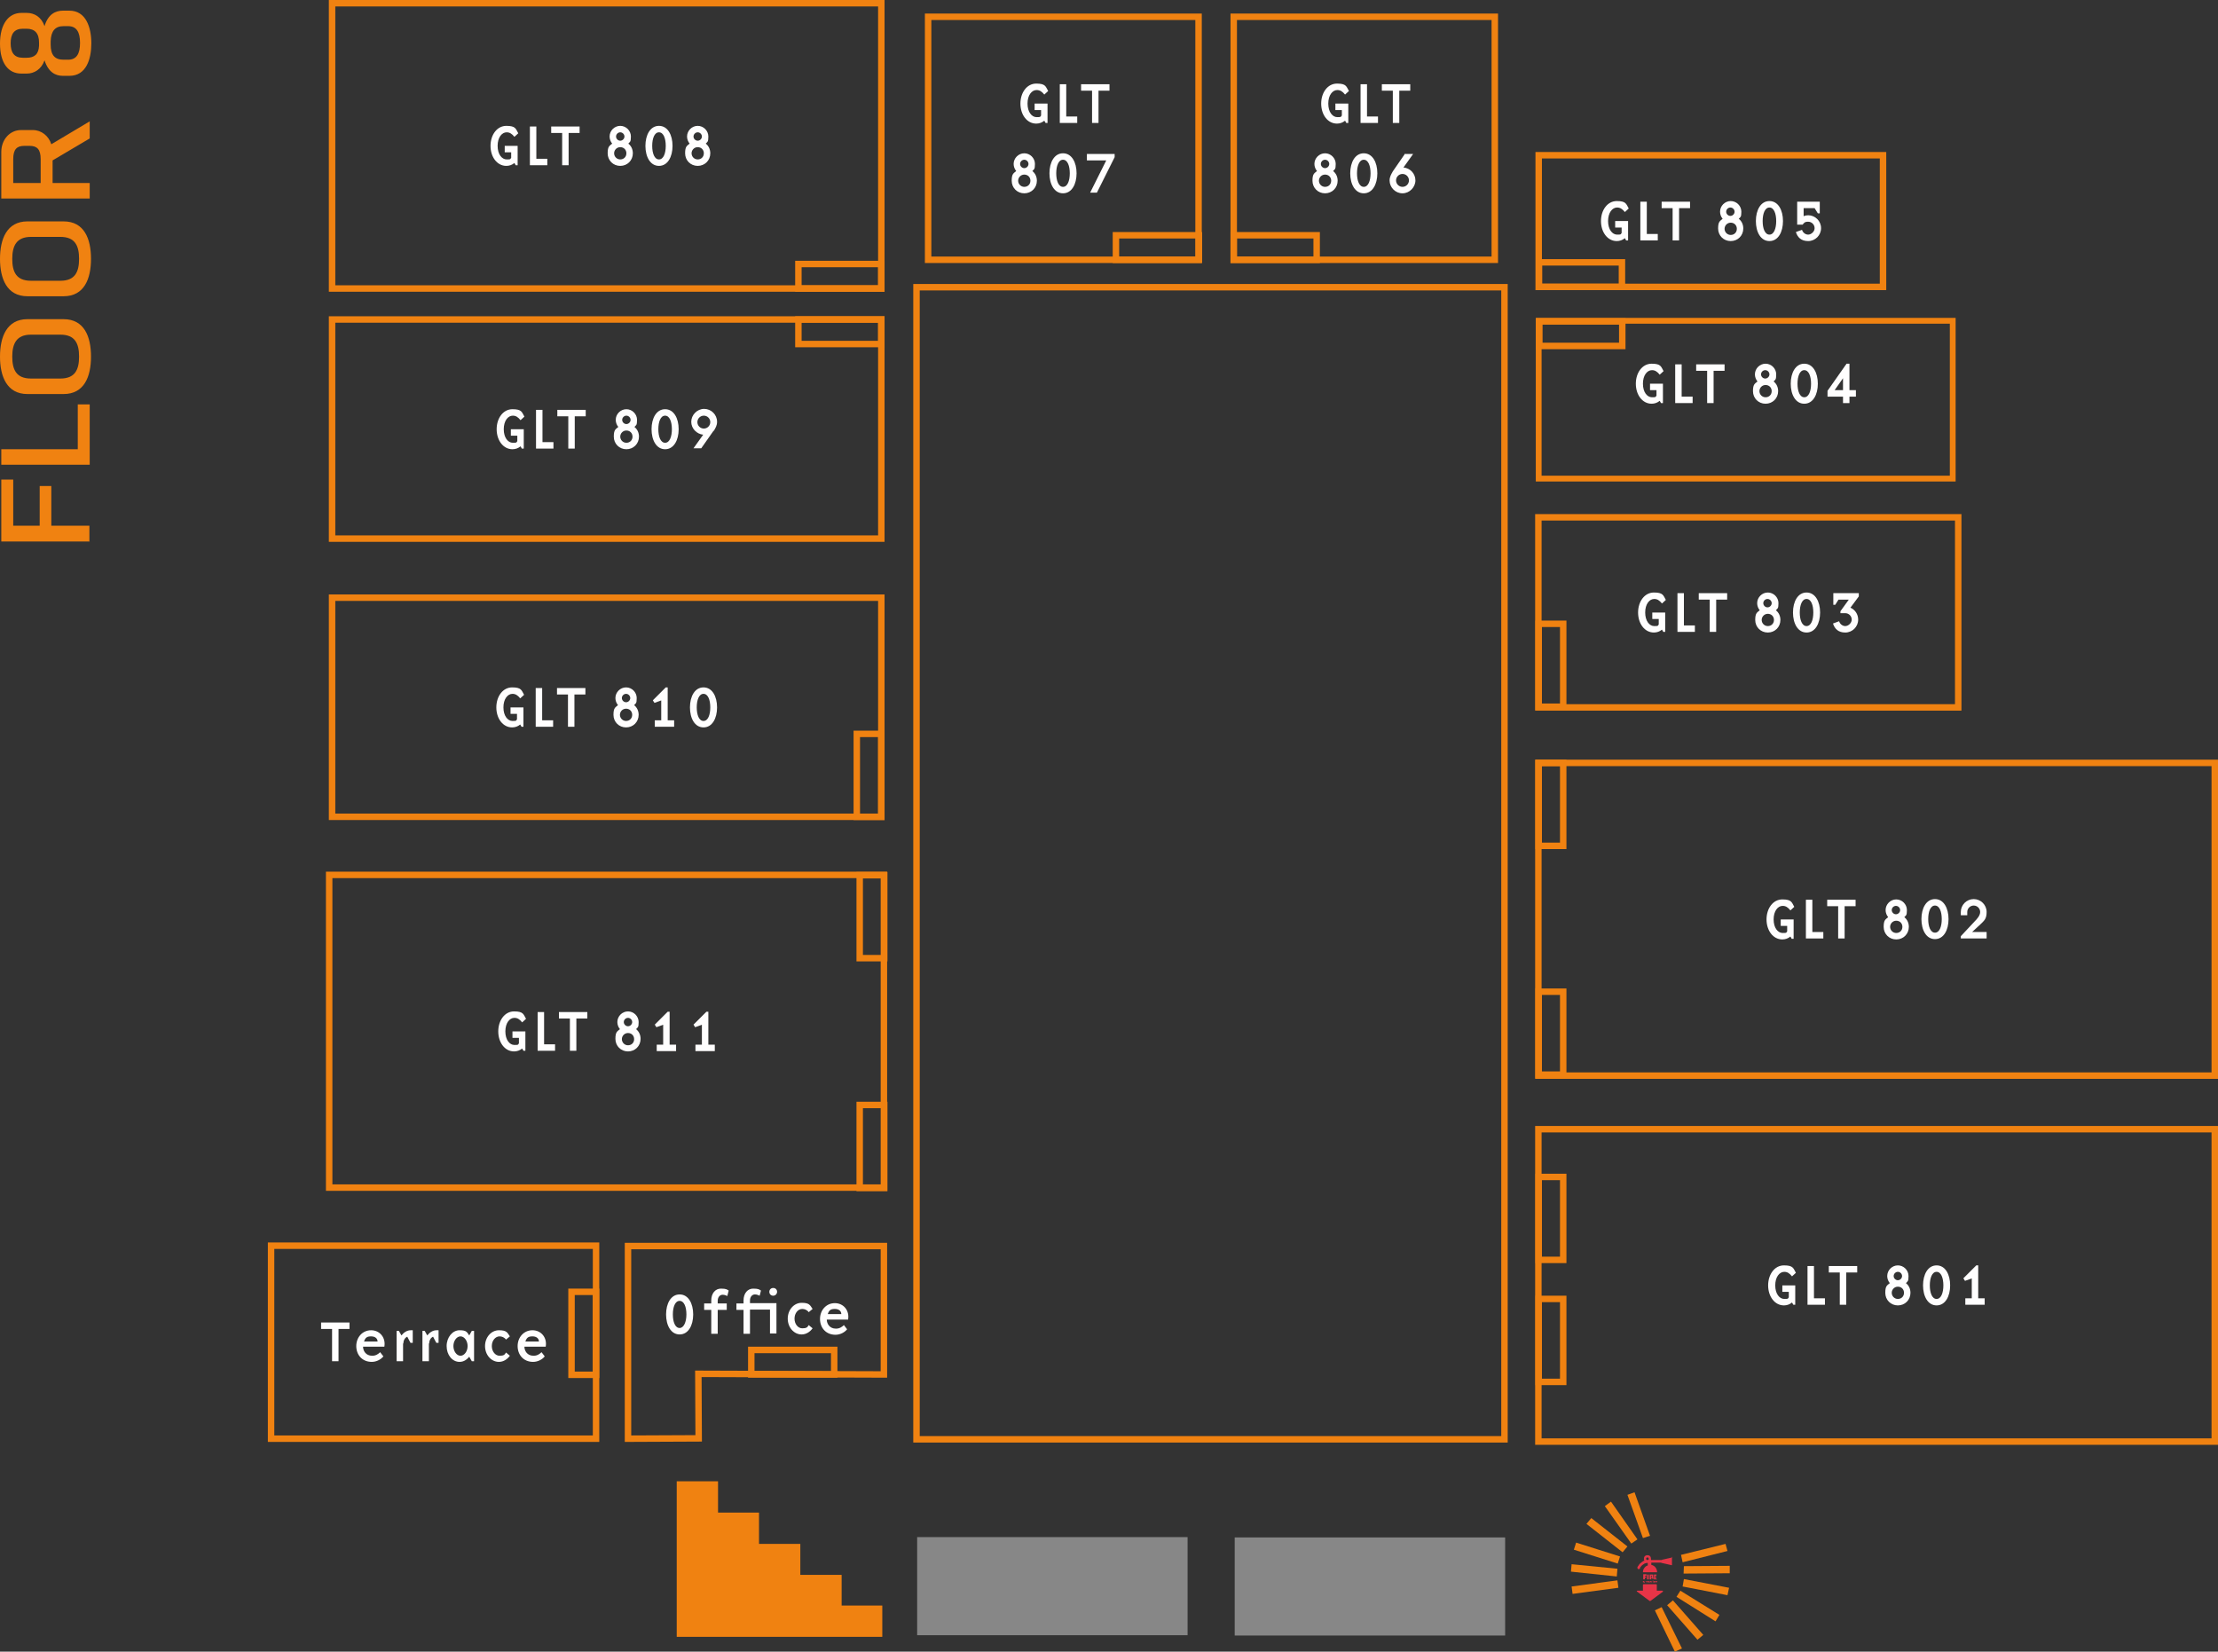 <?xml version="1.0" encoding="UTF-8"?>
<svg id="katman_1" data-name="katman 1" xmlns="http://www.w3.org/2000/svg" viewBox="0 0 687.3 511.8">
  <rect x="0" y="0" width="687.3" height="511.8" fill="#333333" stroke="none"/>
  <defs>
    <style>
      .cls-1 {
        stroke-width: 1.8px;
      }

      .cls-1, .cls-2 {
        fill: none;
        stroke: #f08211;
        stroke-miterlimit: 10;
      }

      .cls-3 {
        fill: #f08211;
      }

      .cls-4 {
        fill: #fffefe;
      }

      .cls-5 {
        fill: #878787;
      }

      .cls-2 {
        stroke-width: 2px;
      }

      .cls-6 {
        fill: #e73447;
      }
    </style>
  </defs>
  <rect class="cls-2" x="284" y="89" width="182.2" height="357"/>
  <g>
    <path class="cls-3" d="M27.8,167.8H.4v-19.2h3.7v14.3h8.2v-12.3h3.6v12.3h11.8v4.8Z"/>
    <path class="cls-3" d="M27.8,144H.4v-4.8h23.7v-13.9h3.7v18.8Z"/>
    <path class="cls-3" d="M8.5,98.9h11.2c6.4,0,8.5,5.4,8.5,11.6s-2.1,11.6-8.5,11.6h-11.2c-6.4,0-8.5-5.5-8.5-11.6s2.1-11.6,8.5-11.6ZM9.6,117.3h9.1c4.6,0,5.8-2.8,5.8-6.8s-1.2-6.8-5.8-6.8h-9.1c-4.5,0-5.8,2.8-5.8,6.8s1.2,6.8,5.8,6.8Z"/>
    <path class="cls-3" d="M8.5,68.6h11.2c6.4,0,8.5,5.4,8.5,11.6s-2.1,11.6-8.5,11.6h-11.2c-6.4,0-8.5-5.5-8.5-11.6s2.1-11.6,8.5-11.6ZM9.6,87h9.1c4.6,0,5.8-2.8,5.8-6.8s-1.2-6.8-5.8-6.8h-9.1c-4.5,0-5.8,2.8-5.8,6.8s1.2,6.8,5.8,6.8Z"/>
    <path class="cls-3" d="M27.8,42.9l-11.5,6.8v7h11.5v4.8H.4v-14.4c0-3.9,2.7-6.8,6.1-6.8h3.7c2.6,0,4.9,1.8,5.7,4.4l11.9-7.1v5.3ZM7.5,45.2c-2.3,0-3.4,1.1-3.4,4.1v7.4h8.5v-7.4c0-3-1.1-4.1-3.4-4.1h-1.8Z"/>
    <path class="cls-3" d="M6.6,4h1.7c2.3,0,4.5,1.2,5.5,4.1,1.1-3.7,3.4-4.8,5.7-4.8h2c5.2,0,6.8,5.3,6.8,10.1s-1.5,10.1-6.8,10.1h-2c-2.3,0-4.5-1.1-5.7-4.8-1,2.8-3.2,4.1-5.5,4.1h-1.7c-4,0-6.6-3.2-6.6-9.3S2.7,4,6.6,4ZM7.1,17.9h1.1c2.5,0,3.8-1.1,3.9-3.8v-.9c0-2.9-1.3-4.3-3.9-4.3h-1.1c-2.7,0-3.8,1.6-3.8,4.5s1.1,4.5,3.8,4.5ZM19.7,8.1c-2.6,0-3.9,1.5-4,4.7v1c0,3.3,1.3,4.7,4,4.7h1.4c2.6,0,3.7-1.8,3.7-5.2s-1.1-5.2-3.7-5.2h-1.4Z"/>
  </g>
  <rect class="cls-2" x="476.7" y="236.4" width="209.6" height="96.9"/>
  <rect class="cls-2" x="84" y="386" width="100.7" height="59.8"/>
  <rect class="cls-2" x="476.7" y="349.9" width="209.6" height="96.8"/>
  <g>
    <path class="cls-4" d="M554.3,400.3h-2v-2h4v6h-.6l-.4-.7c-.7.6-1.6.9-2.5.9-2.9,0-4.9-2.8-4.9-6.2s2-6.2,4.9-6.2,2.9.9,3.7,2.3l-1.2,1.1c-.8-1-1.5-1.4-2.4-1.4-1.5,0-2.8,1.6-2.8,4.2s1.3,4.2,2.8,4.2,1-.1,1.4-.5v-1.7Z"/>
    <path class="cls-4" d="M562.1,402.3h3.4v2h-5.4v-12h2v10Z"/>
    <path class="cls-4" d="M566.7,394.3v-2h8.8v2h-3.4v10h-2v-10h-3.4Z"/>
    <path class="cls-4" d="M584.8,395.4c0-1.8,1.5-3.3,3.3-3.3s3.3,1.5,3.3,3.3-.3,1.6-.8,2.2c.9.7,1.4,1.8,1.4,3,0,2.2-1.7,3.9-3.9,3.9s-3.9-1.7-3.9-3.9.6-2.3,1.4-3c-.5-.6-.8-1.4-.8-2.2ZM590,400.6c0-1.1-.8-1.9-1.9-1.9s-1.9.9-1.9,1.9.8,1.9,1.9,1.9,1.9-.8,1.9-1.9ZM586.8,395.4c0,.7.6,1.3,1.3,1.3s1.3-.6,1.3-1.3-.6-1.3-1.3-1.3-1.3.6-1.3,1.3Z"/>
    <path class="cls-4" d="M600.1,392.1c2.7,0,4.2,2.8,4.2,6.2s-1.5,6.2-4.2,6.2-4.2-2.8-4.2-6.2,1.5-6.2,4.2-6.2ZM600.1,402.5c1.4,0,2.1-1.9,2.1-4.2s-.7-4.2-2.1-4.2-2.1,1.9-2.1,4.2.7,4.2,2.1,4.2Z"/>
    <path class="cls-4" d="M611.1,396.1l-2.2.8-.5-.8,4-4h.6v10.2h2v2h-6v-2h2v-6.2Z"/>
  </g>
  <g id="glt802">
    <path class="cls-4" d="M553.8,286.9h-2v-2h4v6h-.6l-.4-.7c-.7.6-1.6.9-2.5.9-2.9,0-4.9-2.8-4.9-6.2s2-6.2,4.9-6.2,2.9.9,3.7,2.3l-1.2,1.1c-.8-1-1.5-1.4-2.4-1.4-1.5,0-2.8,1.6-2.8,4.2s1.3,4.2,2.8,4.2,1-.1,1.4-.5v-1.7Z"/>
    <path class="cls-4" d="M561.6,288.8h3.4v2h-5.4v-12h2v10Z"/>
    <path class="cls-4" d="M566.2,280.8v-2h8.8v2h-3.4v10h-2v-10h-3.4Z"/>
    <path class="cls-4" d="M584.3,282c0-1.8,1.5-3.3,3.3-3.3s3.3,1.5,3.3,3.3-.3,1.6-.8,2.2c.9.7,1.4,1.8,1.4,3,0,2.2-1.7,3.9-3.9,3.9s-3.9-1.7-3.9-3.9.6-2.3,1.4-3c-.5-.6-.8-1.4-.8-2.2ZM589.5,287.2c0-1.1-.8-1.9-1.9-1.9s-1.9.9-1.9,1.9.8,1.9,1.9,1.9,1.9-.8,1.9-1.9ZM586.2,282c0,.7.6,1.3,1.3,1.3s1.3-.6,1.3-1.3-.6-1.3-1.3-1.3-1.3.6-1.3,1.3Z"/>
    <path class="cls-4" d="M599.6,278.6c2.7,0,4.2,2.8,4.2,6.2s-1.5,6.2-4.2,6.2-4.2-2.8-4.2-6.2,1.5-6.2,4.2-6.2ZM599.6,289c1.4,0,2.1-1.9,2.1-4.2s-.7-4.2-2.1-4.2-2.1,1.9-2.1,4.2.7,4.2,2.1,4.2Z"/>
    <path class="cls-4" d="M613.6,282.6c0-1.1-.9-2-2-2s-2,.9-2,2v1h-2v-1c0-2.2,1.8-4,4-4s4,1.8,4,4-.8,2.7-1.9,3.8l-2.6,2.4h4.5v2h-8v-.7l4.3-4.6c.7-.7,1.7-1.8,1.7-2.9Z"/>
  </g>
  <g id="glt803">
    <rect class="cls-2" x="476.7" y="160.3" width="130.1" height="58.9"/>
    <g>
      <path class="cls-4" d="M514,191.8h-2v-2h4v6h-.6l-.4-.7c-.7.6-1.6.9-2.5.9-2.9,0-4.9-2.8-4.9-6.2s2-6.2,4.9-6.2,2.9.9,3.7,2.3l-1.2,1.1c-.8-1-1.5-1.4-2.4-1.4-1.5,0-2.8,1.6-2.8,4.2s1.3,4.2,2.8,4.2,1-.1,1.4-.5v-1.7Z"/>
      <path class="cls-4" d="M521.8,193.8h3.4v2h-5.4v-12h2v10Z"/>
      <path class="cls-4" d="M526.4,185.8v-2h8.8v2h-3.4v10h-2v-10h-3.4Z"/>
      <path class="cls-4" d="M544.5,186.9c0-1.8,1.5-3.3,3.3-3.3s3.3,1.5,3.3,3.3-.3,1.6-.8,2.2c.9.7,1.4,1.8,1.4,3,0,2.2-1.7,3.9-3.9,3.9s-3.9-1.7-3.9-3.9.6-2.3,1.4-3c-.5-.6-.8-1.4-.8-2.2ZM549.7,192.1c0-1.1-.8-1.9-1.9-1.9s-1.9.9-1.9,1.9.8,1.9,1.9,1.9,1.9-.8,1.9-1.9ZM546.4,186.9c0,.7.6,1.3,1.3,1.3s1.3-.6,1.3-1.3-.6-1.3-1.3-1.3-1.3.6-1.3,1.3Z"/>
      <path class="cls-4" d="M559.8,183.6c2.7,0,4.2,2.8,4.2,6.2s-1.5,6.2-4.2,6.2-4.2-2.8-4.2-6.2,1.5-6.2,4.2-6.2ZM559.8,194c1.4,0,2.1-1.9,2.1-4.2s-.7-4.2-2.1-4.2-2.1,1.9-2.1,4.2.7,4.2,2.1,4.2Z"/>
      <path class="cls-4" d="M575.8,192c0,2.2-1.8,4-4,4s-3.3-1.2-3.8-2.8l1.9-.7c.2.8,1,1.5,1.9,1.5s2-.9,2-2-.9-2-2-2h-1.5v-.6l2.6-3.6h-3.2l-1,1.6h-.6v-3.6h7.9v1l-2.6,3.5c1.4.6,2.4,2,2.4,3.7Z"/>
    </g>
  </g>
  <rect class="cls-2" x="102" y="271.1" width="171.9" height="96.9"/>
  <g>
    <path class="cls-4" d="M160.8,321.6h-2v-2h4v6h-.6l-.4-.7c-.7.6-1.6.9-2.5.9-2.9,0-4.9-2.8-4.9-6.2s2-6.2,4.9-6.2,2.9.9,3.7,2.3l-1.2,1.1c-.8-1-1.5-1.4-2.4-1.4-1.5,0-2.8,1.6-2.8,4.2s1.3,4.2,2.8,4.2,1-.1,1.4-.5v-1.7Z"/>
    <path class="cls-4" d="M168.6,323.6h3.4v2h-5.4v-12h2v10Z"/>
    <path class="cls-4" d="M173.2,315.6v-2h8.8v2h-3.4v10h-2v-10h-3.4Z"/>
    <path class="cls-4" d="M191.3,316.7c0-1.8,1.5-3.3,3.3-3.3s3.3,1.5,3.3,3.3-.3,1.6-.8,2.2c.9.7,1.4,1.8,1.4,3,0,2.2-1.7,3.9-3.9,3.9s-3.9-1.7-3.9-3.9.6-2.3,1.4-3c-.5-.6-.8-1.4-.8-2.2ZM196.5,322c0-1.1-.8-1.9-1.9-1.9s-1.9.9-1.9,1.9.8,1.9,1.9,1.9,1.9-.8,1.9-1.9ZM193.3,316.7c0,.7.6,1.3,1.3,1.3s1.3-.6,1.3-1.3-.6-1.3-1.3-1.3-1.3.6-1.3,1.3Z"/>
    <path class="cls-4" d="M205.6,317.5l-2.2.8-.5-.8,4-4h.6v10.2h2v2h-6v-2h2v-6.2Z"/>
    <path class="cls-4" d="M217.6,317.5l-2.2.8-.5-.8,4-4h.6v10.2h2v2h-6v-2h2v-6.2Z"/>
  </g>
  <rect class="cls-2" x="102.9" y="185.2" width="170.2" height="67.9"/>
  <g>
    <path class="cls-4" d="M160.2,221.2h-2v-2h4v6h-.6l-.4-.7c-.7.6-1.6.9-2.5.9-2.9,0-4.9-2.8-4.9-6.2s2-6.2,4.9-6.2,2.9.9,3.7,2.3l-1.2,1.1c-.8-1-1.5-1.4-2.4-1.4-1.5,0-2.8,1.6-2.8,4.2s1.3,4.2,2.8,4.2,1-.1,1.4-.5v-1.7Z"/>
    <path class="cls-4" d="M168,223.2h3.4v2h-5.4v-12h2v10Z"/>
    <path class="cls-4" d="M172.6,215.2v-2h8.8v2h-3.4v10h-2v-10h-3.4Z"/>
    <path class="cls-4" d="M190.7,216.3c0-1.8,1.5-3.3,3.3-3.3s3.3,1.5,3.3,3.3-.3,1.6-.8,2.2c.9.7,1.4,1.8,1.4,3,0,2.2-1.7,3.9-3.9,3.9s-3.9-1.7-3.9-3.9.6-2.3,1.4-3c-.5-.6-.8-1.4-.8-2.2ZM195.9,221.5c0-1.1-.8-1.9-1.9-1.9s-1.9.9-1.9,1.9.8,1.9,1.9,1.9,1.9-.8,1.9-1.9ZM192.7,216.3c0,.7.6,1.3,1.3,1.3s1.3-.6,1.3-1.3-.6-1.3-1.3-1.3-1.3.6-1.3,1.3Z"/>
    <path class="cls-4" d="M205,217l-2.2.8-.5-.8,4-4h.6v10.2h2v2h-6v-2h2v-6.2Z"/>
    <path class="cls-4" d="M218,213c2.7,0,4.2,2.8,4.2,6.2s-1.5,6.2-4.2,6.2-4.2-2.8-4.2-6.2,1.5-6.2,4.2-6.2ZM218,223.4c1.4,0,2.1-1.9,2.1-4.2s-.7-4.2-2.1-4.2-2.1,1.9-2.1,4.2.7,4.2,2.1,4.2Z"/>
  </g>
  <rect class="cls-1" x="476.8" y="99.4" width="128.3" height="48.9"/>
  <g>
    <path class="cls-4" d="M513.3,120.9h-2v-2h4v6h-.6l-.4-.7c-.7.6-1.6.9-2.5.9-2.9,0-4.9-2.8-4.9-6.2s2-6.2,4.9-6.2,2.9.9,3.7,2.3l-1.2,1.1c-.8-1-1.5-1.4-2.4-1.4-1.5,0-2.8,1.6-2.8,4.2s1.3,4.2,2.8,4.2,1-.1,1.4-.5v-1.7Z"/>
    <path class="cls-4" d="M521.1,122.9h3.4v2h-5.4v-12h2v10Z"/>
    <path class="cls-4" d="M525.6,114.9v-2h8.8v2h-3.4v10h-2v-10h-3.4Z"/>
    <path class="cls-4" d="M543.8,116c0-1.8,1.5-3.3,3.3-3.3s3.3,1.5,3.3,3.3-.3,1.6-.8,2.2c.9.7,1.4,1.8,1.4,3,0,2.2-1.7,3.9-3.9,3.9s-3.9-1.7-3.9-3.9.6-2.3,1.4-3c-.5-.6-.8-1.4-.8-2.2ZM549,121.2c0-1.1-.8-1.9-1.9-1.9s-1.9.9-1.9,1.9.8,1.9,1.9,1.9,1.9-.8,1.9-1.9ZM545.7,116c0,.7.6,1.3,1.3,1.3s1.3-.6,1.3-1.3-.6-1.3-1.3-1.3-1.3.6-1.3,1.3Z"/>
    <path class="cls-4" d="M559.1,112.7c2.7,0,4.2,2.8,4.2,6.2s-1.5,6.2-4.2,6.2-4.2-2.8-4.2-6.2,1.5-6.2,4.2-6.2ZM559.1,123.1c1.4,0,2.1-1.9,2.1-4.2s-.7-4.2-2.1-4.2-2.1,1.9-2.1,4.2.7,4.2,2.1,4.2Z"/>
    <path class="cls-4" d="M566.3,121.1l5.9-8.4h.9v8.2h2v2h-2v2h-2v-2h-4.8v-1.8ZM571.1,120.9v-3.7l-2.6,3.7h2.6Z"/>
  </g>
  <rect class="cls-2" x="476.8" y="48.1" width="106.7" height="40.8"/>
  <g>
    <path class="cls-4" d="M502.5,70.5h-2v-2h4v6h-.6l-.4-.7c-.7.6-1.6.9-2.5.9-2.9,0-4.9-2.8-4.9-6.2s2-6.2,4.9-6.2,2.9.9,3.7,2.3l-1.2,1.1c-.8-1-1.5-1.4-2.4-1.4-1.5,0-2.8,1.6-2.8,4.2s1.3,4.2,2.8,4.2,1-.1,1.4-.5v-1.7Z"/>
    <path class="cls-4" d="M510.3,72.5h3.4v2h-5.4v-12h2v10Z"/>
    <path class="cls-4" d="M514.9,64.5v-2h8.8v2h-3.4v10h-2v-10h-3.4Z"/>
    <path class="cls-4" d="M533,65.6c0-1.8,1.5-3.3,3.3-3.3s3.3,1.5,3.3,3.3-.3,1.6-.8,2.2c.9.7,1.4,1.8,1.4,3,0,2.2-1.7,3.9-3.9,3.9s-3.9-1.7-3.9-3.9.6-2.3,1.4-3c-.5-.6-.8-1.4-.8-2.2ZM538.2,70.9c0-1.1-.8-1.9-1.9-1.9s-1.9.9-1.9,1.9.8,1.9,1.9,1.9,1.9-.8,1.9-1.9ZM534.9,65.6c0,.7.6,1.3,1.3,1.3s1.3-.6,1.3-1.3-.6-1.3-1.3-1.3-1.3.6-1.3,1.3Z"/>
    <path class="cls-4" d="M548.3,62.3c2.7,0,4.2,2.8,4.2,6.2s-1.5,6.2-4.2,6.2-4.2-2.8-4.2-6.2,1.5-6.2,4.2-6.2ZM548.3,72.7c1.4,0,2.1-1.9,2.1-4.2s-.7-4.2-2.1-4.2-2.1,1.9-2.1,4.2.7,4.2,2.1,4.2Z"/>
    <path class="cls-4" d="M556.9,62.5h7v3.6h-.6l-1-1.6h-3.4v2.5c.4-.2.9-.3,1.4-.3,2.2,0,4,1.8,4,4s-1.8,4-4,4-3.3-1.2-3.8-2.8l1.9-.7c.2.8,1,1.5,1.9,1.5s2-.9,2-2-.9-2-2-2-1.3.4-1.7.9h-1.7v-7.1Z"/>
  </g>
  <rect class="cls-2" x="287.6" y="5.2" width="83.8" height="75.3"/>
  <rect class="cls-2" x="382.3" y="5.2" width="80.9" height="75.3"/>
  <rect class="cls-2" x="102.9" y="99" width="170.2" height="67.9"/>
  <g>
    <path class="cls-4" d="M160.3,135h-2v-2h4v6h-.6l-.4-.7c-.7.6-1.6.9-2.5.9-2.9,0-4.9-2.8-4.9-6.2s2-6.2,4.9-6.2,2.9.9,3.7,2.3l-1.2,1.1c-.8-1-1.5-1.4-2.4-1.4-1.5,0-2.8,1.6-2.8,4.2s1.3,4.2,2.8,4.2,1-.1,1.4-.5v-1.7Z"/>
    <path class="cls-4" d="M168.1,137h3.4v2h-5.4v-12h2v10Z"/>
    <path class="cls-4" d="M172.7,129v-2h8.8v2h-3.4v10h-2v-10h-3.4Z"/>
    <path class="cls-4" d="M190.8,130.1c0-1.8,1.5-3.3,3.3-3.3s3.3,1.5,3.3,3.3-.3,1.6-.8,2.2c.9.7,1.4,1.8,1.4,3,0,2.2-1.7,3.9-3.9,3.9s-3.9-1.7-3.9-3.9.6-2.3,1.4-3c-.5-.6-.8-1.4-.8-2.2ZM196,135.3c0-1.1-.8-1.9-1.9-1.9s-1.9.9-1.9,1.9.8,1.9,1.9,1.9,1.9-.8,1.9-1.9ZM192.8,130.1c0,.7.6,1.3,1.3,1.3s1.3-.6,1.3-1.3-.6-1.3-1.3-1.3-1.3.6-1.3,1.3Z"/>
    <path class="cls-4" d="M206.1,126.8c2.7,0,4.2,2.8,4.2,6.2s-1.5,6.2-4.2,6.2-4.2-2.8-4.2-6.2,1.5-6.2,4.2-6.2ZM206.1,137.2c1.4,0,2.1-1.9,2.1-4.2s-.7-4.2-2.1-4.2-2.1,1.9-2.1,4.2.7,4.2,2.1,4.2Z"/>
    <path class="cls-4" d="M221.1,133.5l-3.8,5.4h-2.4l3-4.2c-2-.2-3.7-1.9-3.7-4s1.8-4,4-4,4,1.8,4,4c0,1.2-.5,1.9-1,2.8ZM218.1,128.8c-1.1,0-2,.9-2,2s.9,2,2,2,2-.9,2-2-.9-2-2-2Z"/>
  </g>
  <g>
    <polygon class="cls-3" points="501.5 492 487.3 493.9 487 491.6 501.2 489.7 501.5 492"/>
    <polygon class="cls-3" points="501 488.5 486.8 487 487 484.7 501.2 486.1 501 488.5"/>
    <polygon class="cls-3" points="501.3 484.5 487.7 480.2 488.4 478 502 482.3 501.3 484.5"/>
    <polygon class="cls-3" points="502.8 481 491.6 472.2 493.1 470.4 504.3 479.2 502.8 481"/>
    <polygon class="cls-3" points="505.5 478.3 497.3 466.7 499.2 465.3 507.4 477 505.5 478.3"/>
    <polygon class="cls-3" points="509.1 476.6 504.3 463.2 506.5 462.4 511.3 475.9 509.1 476.6"/>
    <g>
      <polygon class="cls-3" points="520.9 481.8 534.7 478.4 535.3 480.6 521.4 484.1 520.9 481.8"/>
      <polygon class="cls-3" points="521.8 485.3 536 485.2 536 487.5 521.7 487.6 521.8 485.3"/>
      <polygon class="cls-3" points="521.8 489.3 535.8 492 535.3 494.3 521.4 491.6 521.8 489.3"/>
      <polygon class="cls-3" points="520.7 492.9 532.8 500.4 531.6 502.4 519.5 494.8 520.7 492.9"/>
      <polygon class="cls-3" points="518.4 495.9 527.8 506.6 526 508.1 516.6 497.4 518.4 495.9"/>
      <polygon class="cls-3" points="514.9 498 521.2 510.8 519 511.8 512.8 499 514.9 498"/>
    </g>
    <g>
      <path class="cls-6" d="M510.2,487.9v.4s-.5,0-.5,0v.2s.4,0,.4,0v.4s-.4,0-.4,0v.5s-.5,0-.5,0v-1.6s1,0,1,0Z"/>
      <path class="cls-6" d="M510.9,487.9v1.5s-.5,0-.5,0v-1.5s.5,0,.5,0Z"/>
      <path class="cls-6" d="M511.7,488.9h0s0,.5,0,.5h-.5s0-1.5,0-1.5h.7s.4,0,.4,0v.8s-.1,0-.1,0l.3.4-.4.2-.3-.5ZM511.6,488.6h.3s0-.3,0-.3h-.3s0,.3,0,.3Z"/>
      <path class="cls-6" d="M513.5,489.4h-1s0-1.5,0-1.5h0c0,0,.8,0,.8,0v.4s-.5,0-.5,0v.2s.4,0,.4,0v.4s-.4,0-.4,0v.2s.5,0,.5,0v.4Z"/>
      <path class="cls-6" d="M509.4,490.3h-.3s0-.4,0-.4h0s.3,0,.3,0h0c0,.1-.1.1-.1.1h0c0,0,.1,0,.1,0h0c0,.1-.1.1-.1.1h0c0,0,.2,0,.2,0h0Z"/>
      <path class="cls-6" d="M509.6,490.2h0s0,.2,0,.2h-.2s0-.2,0-.2h0s0,0,0,0v-.2s.1,0,.1,0h0c0,.1,0,.2,0,.2h0s0-.1,0-.1h.1s0,.2,0,.2h0s0,0,0,0v.2s-.1,0-.1,0h0c0-.1,0-.2,0-.2Z"/>
      <path class="cls-6" d="M510.2,490h-.1s0,.3,0,.3h-.1s0-.3,0-.3h-.1s0-.1,0-.1h.4s0,.1,0,.1Z"/>
      <path class="cls-6" d="M510.4,489.9v.5s-.1,0-.1,0v-.5s.1,0,.1,0Z"/>
      <path class="cls-6" d="M510.8,490.3h-.1s0-.1,0-.1h-.1c0-.1,0,.1,0,.1h-.1s0-.4,0-.4h.1s.1.1.1.1h0c0-.1.1-.2.1-.2v.5Z"/>
      <path class="cls-6" d="M511,489.9h.3s0,.1,0,.1h-.2v.2h0s0-.1,0-.1h.1s0,.3,0,.3h-.3s0-.4,0-.4h0Z"/>
      <path class="cls-6" d="M511.7,489.9v.4s0,0,0,0h-.3s0,0,0,0v-.4s.1,0,.1,0v.3s0,0,0,0v-.3s.1,0,.1,0Z"/>
      <path class="cls-6" d="M511.9,489.9v.5s-.1,0-.1,0v-.5s.1,0,.1,0Z"/>
      <path class="cls-6" d="M512.3,489.9h0c0,.1-.1.1-.1.1h0s.2.1.2.1v.2s-.3,0-.3,0v-.2s.2,0,.2,0h0s-.2-.1-.2-.1v-.2s.1,0,.1,0h.2Z"/>
      <path class="cls-6" d="M512.6,490.2h0s0,.2,0,.2h-.1v-.5s.1,0,.1,0v.2s0,0,0,0v-.2s.1,0,.1,0v.5s-.1,0-.1,0v-.2Z"/>
      <path class="cls-6" d="M513.1,490.3h-.3s0-.4,0-.4h0s.3,0,.3,0h0c0,.1-.1.1-.1.1h0c0,0,.1,0,.1,0h0c0,.1-.1.1-.1.1h0c0,0,.2,0,.2,0h0Z"/>
      <path class="cls-6" d="M513.3,490.2h0s0,.2,0,.2h-.1s0-.5,0-.5h.2s.1,0,.1,0v.3s0,0,0,0h0c0,.1-.1.2-.1.2v-.2ZM513.3,490.1h0s0-.1,0-.1h0s0,.1,0,.1Z"/>
    </g>
    <path class="cls-6" d="M507.3,493.2l3.9,2.9c0,0,.1,0,.2,0l3.9-2.9c0,0,0-.1,0-.2,0,0,0-.1-.2-.1h-1.7v-1.8c0,0,0-.2-.2-.2h-3.9c0,0-.2,0-.2.2v1.8h-1.7c0,0-.1,0-.2.1,0,0,0,.1,0,.2Z"/>
    <path class="cls-6" d="M518.3,482.6s0,0-.1,0,0,0,0,0l-3.1.7c0,0,0,0-.1,0,0,0,0,0,0,.1h-3.4c0-.1,0-.3,0-.4,0-.3-.1-.6-.3-.8-.2-.2-.5-.3-.8-.3s-.6.1-.8.3c-.2.2-.3.5-.3.8s0,.4.2.6c-.3,0-.5.2-.8.4-.2.2-.4.3-.6.5-.2.2-.3.3-.4.5-.1.2-.2.3-.3.4,0,0,0,.1-.1.2,0,.1,0,.2,0,.3,0,.1.1.2.2.3,0,0,.1,0,.2,0,.2,0,.3,0,.4-.2,0,0,0,0,0-.2,0,0,.1-.2.3-.4.1-.2.3-.3.5-.5.2-.1.4-.3.6-.4.3-.1.5-.2.8-.2h.2v.8c-.5.1-.8.4-1.1.8-.3.4-.4.8-.4,1.3h0c0,0,4.4,0,4.4,0h0c0-.6-.2-1.1-.5-1.5-.3-.4-.8-.7-1.3-.8v-.7h3.1c0,0,0,0,0,.1,0,0,0,0,.1,0l3.1.7s0,0,0,0c0,0,.1,0,.1,0,0,0,0,0,0-.2v-2.2c0,0,0-.1,0-.2ZM510.8,483.3c0,0-.2.1-.3.1s-.2,0-.3-.1c0,0-.1-.2-.1-.3s0-.2.1-.3c0,0,.2-.1.3-.1s.2,0,.3.1c0,0,.1.2.1.3s0,.2-.1.3Z"/>
    <rect class="cls-5" x="284.2" y="476.3" width="83.8" height="30.4"/>
    <rect class="cls-5" x="382.6" y="476.4" width="83.8" height="30.4"/>
    <polygon class="cls-3" points="260.8 497.5 260.8 488 248 488 248 478.4 235.2 478.4 235.2 468.7 222.5 468.7 222.5 459 209.7 459 209.7 468.7 209.7 507.2 235.2 507.2 248 507.2 260.6 507.2 273.4 507.2 273.4 497.5 260.8 497.5"/>
  </g>
  <rect class="cls-2" x="102.9" y="1" width="170.2" height="88.4"/>
  <g>
    <path class="cls-4" d="M158.4,47.2h-2v-2h4v6h-.6l-.4-.7c-.7.6-1.6.9-2.5.9-2.9,0-4.9-2.8-4.9-6.2s2-6.2,4.9-6.2,2.9.9,3.7,2.3l-1.2,1.1c-.8-1-1.5-1.4-2.4-1.4-1.5,0-2.8,1.6-2.8,4.2s1.3,4.2,2.8,4.2,1-.1,1.4-.5v-1.7Z"/>
    <path class="cls-4" d="M166.2,49.2h3.4v2h-5.4v-12h2v10Z"/>
    <path class="cls-4" d="M170.8,41.2v-2h8.8v2h-3.4v10h-2v-10h-3.4Z"/>
    <path class="cls-4" d="M188.9,42.3c0-1.8,1.5-3.3,3.3-3.3s3.3,1.5,3.3,3.3-.3,1.6-.8,2.2c.9.7,1.4,1.8,1.4,3,0,2.2-1.7,3.9-3.9,3.9s-3.9-1.7-3.9-3.9.6-2.3,1.4-3c-.5-.6-.8-1.4-.8-2.2ZM194.1,47.5c0-1.1-.8-1.9-1.9-1.9s-1.9.9-1.9,1.9.8,1.9,1.9,1.9,1.9-.8,1.9-1.9ZM190.9,42.3c0,.7.6,1.3,1.3,1.3s1.3-.6,1.3-1.3-.6-1.3-1.3-1.3-1.3.6-1.3,1.3Z"/>
    <path class="cls-4" d="M204.2,39c2.7,0,4.2,2.8,4.2,6.2s-1.5,6.2-4.2,6.2-4.2-2.8-4.2-6.2,1.5-6.2,4.2-6.2ZM204.2,49.4c1.4,0,2.1-1.9,2.1-4.2s-.7-4.2-2.1-4.2-2.1,1.9-2.1,4.2.7,4.2,2.1,4.2Z"/>
    <path class="cls-4" d="M212.9,42.3c0-1.8,1.5-3.3,3.3-3.3s3.3,1.5,3.3,3.3-.3,1.6-.8,2.2c.9.7,1.4,1.8,1.4,3,0,2.2-1.7,3.9-3.9,3.9s-3.9-1.7-3.9-3.9.6-2.3,1.4-3c-.5-.6-.8-1.4-.8-2.2ZM218.1,47.5c0-1.1-.8-1.9-1.9-1.9s-1.9.9-1.9,1.9.8,1.9,1.9,1.9,1.9-.8,1.9-1.9ZM214.9,42.3c0,.7.6,1.3,1.3,1.3s1.3-.6,1.3-1.3-.6-1.3-1.3-1.3-1.3.6-1.3,1.3Z"/>
  </g>
  <g>
    <path class="cls-4" d="M99.5,411.8v-2h8.8v2h-3.4v10h-2v-10h-3.4Z"/>
    <path class="cls-4" d="M115.4,420.1c1.1,0,1.9-.6,2.4-1.1l1,1.3c-.8,1-2.2,1.7-3.6,1.7-3,0-4.8-2.2-4.8-4.9s1.9-4.9,4.6-4.9,4.6,2.3,4.1,5.1h-6.6c0,1.3.9,2.8,2.8,2.8ZM117,415.7c0-.9-.7-1.6-2-1.6s-1.8.4-2.2,1.6h4.2Z"/>
    <path class="cls-4" d="M124.9,416.3v5.5h-2v-9.4h.7l.8,1.4c.7-.9,1.7-1.6,2.9-1.6s.6,0,.6,0v3.9h-.7l-1-1.9c-.7.3-1.2,1.1-1.2,2.1Z"/>
    <path class="cls-4" d="M132.9,416.3v5.5h-2v-9.4h.7l.8,1.4c.7-.9,1.7-1.6,2.9-1.6s.6,0,.6,0v3.9h-.7l-1-1.9c-.7.3-1.2,1.1-1.2,2.1Z"/>
    <path class="cls-4" d="M146.2,421.8l-.8-1.4c-.8,1-1.8,1.6-3,1.6-2.3,0-4-2.2-4-4.9,0-2.7,1.8-4.9,4-4.9s2.3.6,3,1.6l.8-1.4h.7v9.4h-.7ZM142.7,414.1c-1.2,0-2.2,1.4-2.2,3s1,3,2.2,3,2.2-1.4,2.2-3-1-3-2.2-3Z"/>
    <path class="cls-4" d="M156.8,415.1c-.5-.7-1.3-1-2-1-1.3,0-2.4,1.3-2.4,3s1.1,3,2.4,3,1.6-.3,2-1l1.2,1c-.8,1.1-2,1.9-3.4,1.9-2.4,0-4.3-2.2-4.3-4.9s1.9-4.9,4.3-4.9,2.6.7,3.4,1.9l-1.2,1Z"/>
    <path class="cls-4" d="M165.4,420.1c1.1,0,1.9-.6,2.4-1.1l1,1.3c-.8,1-2.2,1.7-3.6,1.7-3,0-4.8-2.2-4.8-4.9s1.9-4.9,4.6-4.9,4.6,2.3,4.1,5.1h-6.6c0,1.3.9,2.8,2.8,2.8ZM167,415.7c0-.9-.7-1.6-2-1.6s-1.8.4-2.2,1.6h4.2Z"/>
  </g>
  <g>
    <path class="cls-4" d="M322.6,34.1h-2v-2h4v6h-.6l-.4-.7c-.7.6-1.6.9-2.5.9-2.9,0-4.9-2.8-4.9-6.2s2-6.2,4.9-6.2,2.9.9,3.7,2.3l-1.2,1.1c-.8-1-1.5-1.4-2.4-1.4-1.5,0-2.8,1.6-2.8,4.2s1.3,4.2,2.8,4.2,1-.1,1.4-.5v-1.7Z"/>
    <path class="cls-4" d="M330.4,36.1h3.4v2h-5.4v-12h2v10Z"/>
    <path class="cls-4" d="M335,28.1v-2h8.8v2h-3.4v10h-2v-10h-3.4Z"/>
    <path class="cls-4" d="M314.1,50.8c0-1.8,1.5-3.3,3.3-3.3s3.3,1.5,3.3,3.3-.3,1.6-.8,2.2c.9.7,1.4,1.8,1.4,3,0,2.2-1.7,3.9-3.9,3.9s-3.9-1.7-3.9-3.9.6-2.3,1.4-3c-.5-.6-.8-1.4-.8-2.2ZM319.3,56c0-1.1-.8-1.9-1.9-1.9s-1.9.9-1.9,1.9.8,1.9,1.9,1.9,1.9-.8,1.9-1.9ZM316.1,50.8c0,.7.6,1.3,1.3,1.3s1.3-.6,1.3-1.3-.6-1.3-1.3-1.3-1.3.6-1.3,1.3Z"/>
    <path class="cls-4" d="M329.4,47.5c2.7,0,4.2,2.8,4.2,6.2s-1.5,6.2-4.2,6.2-4.2-2.8-4.2-6.2,1.5-6.2,4.2-6.2ZM329.4,57.9c1.4,0,2.1-1.9,2.1-4.2s-.7-4.2-2.1-4.2-2.1,1.9-2.1,4.2.7,4.2,2.1,4.2Z"/>
    <path class="cls-4" d="M336.8,49.7v-2h8.6v1l-5.5,11h-2.1l5-10h-6Z"/>
  </g>
  <g>
    <path class="cls-4" d="M415.8,34.1h-2v-2h4v6h-.6l-.4-.7c-.7.6-1.6.9-2.5.9-2.9,0-4.9-2.8-4.9-6.2s2-6.2,4.9-6.2,2.9.9,3.7,2.3l-1.2,1.1c-.8-1-1.5-1.4-2.4-1.4-1.5,0-2.8,1.6-2.8,4.2s1.3,4.2,2.8,4.2,1-.1,1.4-.5v-1.7Z"/>
    <path class="cls-4" d="M423.6,36.1h3.4v2h-5.4v-12h2v10Z"/>
    <path class="cls-4" d="M428.2,28.1v-2h8.8v2h-3.4v10h-2v-10h-3.4Z"/>
    <path class="cls-4" d="M407.3,50.8c0-1.8,1.5-3.3,3.3-3.3s3.3,1.5,3.3,3.3-.3,1.6-.8,2.2c.9.7,1.4,1.8,1.4,3,0,2.2-1.7,3.9-3.9,3.9s-3.9-1.7-3.9-3.9.6-2.3,1.4-3c-.5-.6-.8-1.4-.8-2.2ZM412.5,56c0-1.1-.8-1.9-1.9-1.9s-1.9.9-1.9,1.9.8,1.9,1.9,1.9,1.9-.8,1.9-1.9ZM409.3,50.8c0,.7.6,1.3,1.3,1.3s1.3-.6,1.3-1.3-.6-1.3-1.3-1.3-1.3.6-1.3,1.3Z"/>
    <path class="cls-4" d="M422.6,47.5c2.7,0,4.2,2.8,4.2,6.2s-1.5,6.2-4.2,6.2-4.2-2.8-4.2-6.2,1.5-6.2,4.2-6.2ZM422.6,57.9c1.4,0,2.1-1.9,2.1-4.2s-.7-4.2-2.1-4.2-2.1,1.9-2.1,4.2.7,4.2,2.1,4.2Z"/>
    <path class="cls-4" d="M435.5,47.7h2.4l-3,4.2c2.1.2,3.7,1.9,3.7,4s-1.8,4-4,4-4-1.8-4-4c0-1.1.5-1.9,1-2.8l3.8-5.5ZM434.6,53.9c-1.1,0-2,.9-2,2s.9,2,2,2,2-.9,2-2-.9-2-2-2Z"/>
  </g>
  <rect class="cls-2" x="354.8" y="63.9" width="7.6" height="25.7" transform="translate(435.4 -281.9) rotate(90)"/>
  <rect class="cls-2" x="391.3" y="63.9" width="7.6" height="25.7" transform="translate(471.9 -318.4) rotate(90)"/>
  <rect class="cls-2" x="486" y="72.3" width="7.6" height="25.7" transform="translate(574.9 -404.7) rotate(90)"/>
  <rect class="cls-2" x="486" y="90.5" width="7.6" height="25.7" transform="translate(593.2 -386.4) rotate(90)"/>
  <polygon class="cls-2" points="273.9 425.9 216.4 425.7 216.5 445.7 194.6 445.8 194.6 386.1 273.9 386.1 273.9 425.9"/>
  <rect class="cls-2" x="241.8" y="409.2" width="7.6" height="25.7" transform="translate(667.7 176.5) rotate(90)"/>
  <g>
    <path class="cls-4" d="M210.6,401.1c2.7,0,4.2,2.8,4.2,6.2s-1.5,6.2-4.2,6.2-4.2-2.8-4.2-6.2,1.5-6.2,4.2-6.2ZM210.6,411.5c1.3,0,2.1-1.9,2.1-4.2s-.7-4.2-2.1-4.2-2.1,1.9-2.1,4.2.7,4.2,2.1,4.2Z"/>
    <path class="cls-4" d="M225.4,401.6c-.4-.2-.9-.4-1.5-.4s-1.5.5-1.5,1.9v.8h2.8v2h-2.8v7.4h-2v-7.4h-2.2v-2h2.2v-.9c0-2.3,1.3-3.7,3-3.7s1.9.3,2.4.6l-.4,1.6Z"/>
    <path class="cls-4" d="M232.4,405.9v7.4h-2v-7.4h-2.2v-2h2.2v-.9c0-2.3,1.3-3.7,3-3.7s1.9.3,2.4.6l-.4,1.6c-.4-.2-.9-.4-1.5-.4s-1.5.5-1.5,1.9v.8h8.2v9.4h-2v-7.4h-6.2ZM240.8,400.3c0,.6-.5,1.2-1.2,1.2s-1.2-.5-1.2-1.2.5-1.2,1.2-1.2,1.2.5,1.2,1.2Z"/>
    <path class="cls-4" d="M250.6,406.6c-.5-.7-1.3-1-2-1-1.3,0-2.4,1.3-2.4,3s1.1,3,2.4,3,1.6-.3,2-1l1.2,1c-.8,1.1-2,1.9-3.4,1.9-2.4,0-4.3-2.2-4.3-4.9s1.9-4.9,4.3-4.9,2.6.7,3.4,1.9l-1.2,1Z"/>
    <path class="cls-4" d="M259.1,411.7c1.1,0,1.9-.6,2.4-1.1l1,1.3c-.8,1-2.2,1.7-3.6,1.7-3,0-4.8-2.2-4.8-4.9s1.9-4.9,4.6-4.9,4.6,2.3,4.1,5.1h-6.6c0,1.3.9,2.8,2.8,2.8ZM260.7,407.2c0-.9-.7-1.6-2-1.6s-1.8.4-2.2,1.6h4.2Z"/>
  </g>
  <rect class="cls-2" x="177" y="400.3" width="7.6" height="25.7" transform="translate(361.7 826.3) rotate(180)"/>
  <rect class="cls-2" x="266.3" y="342.4" width="7.6" height="25.7" transform="translate(540.3 710.5) rotate(180)"/>
  <rect class="cls-2" x="266.3" y="271.2" width="7.6" height="25.7" transform="translate(540.3 568.1) rotate(180)"/>
  <rect class="cls-2" x="265.4" y="227.3" width="7.6" height="25.7" transform="translate(538.5 480.4) rotate(180)"/>
  <rect class="cls-2" x="256.4" y="90" width="7.6" height="25.7" transform="translate(157.4 363) rotate(-90)"/>
  <rect class="cls-2" x="256.4" y="72.8" width="7.6" height="25.7" transform="translate(174.6 345.8) rotate(-90)"/>
  <rect class="cls-2" x="476.7" y="236.4" width="7.6" height="25.7" transform="translate(961.1 498.5) rotate(180)"/>
  <rect class="cls-2" x="476.7" y="307.3" width="7.6" height="25.7" transform="translate(961.1 640.3) rotate(180)"/>
  <rect class="cls-2" x="476.7" y="364.6" width="7.6" height="25.7" transform="translate(961.1 755) rotate(180)"/>
  <rect class="cls-2" x="476.7" y="402.5" width="7.6" height="25.7" transform="translate(961.1 830.7) rotate(180)"/>
  <rect class="cls-2" x="476.7" y="193.2" width="7.6" height="25.7" transform="translate(961.1 412.2) rotate(180)"/>
</svg>